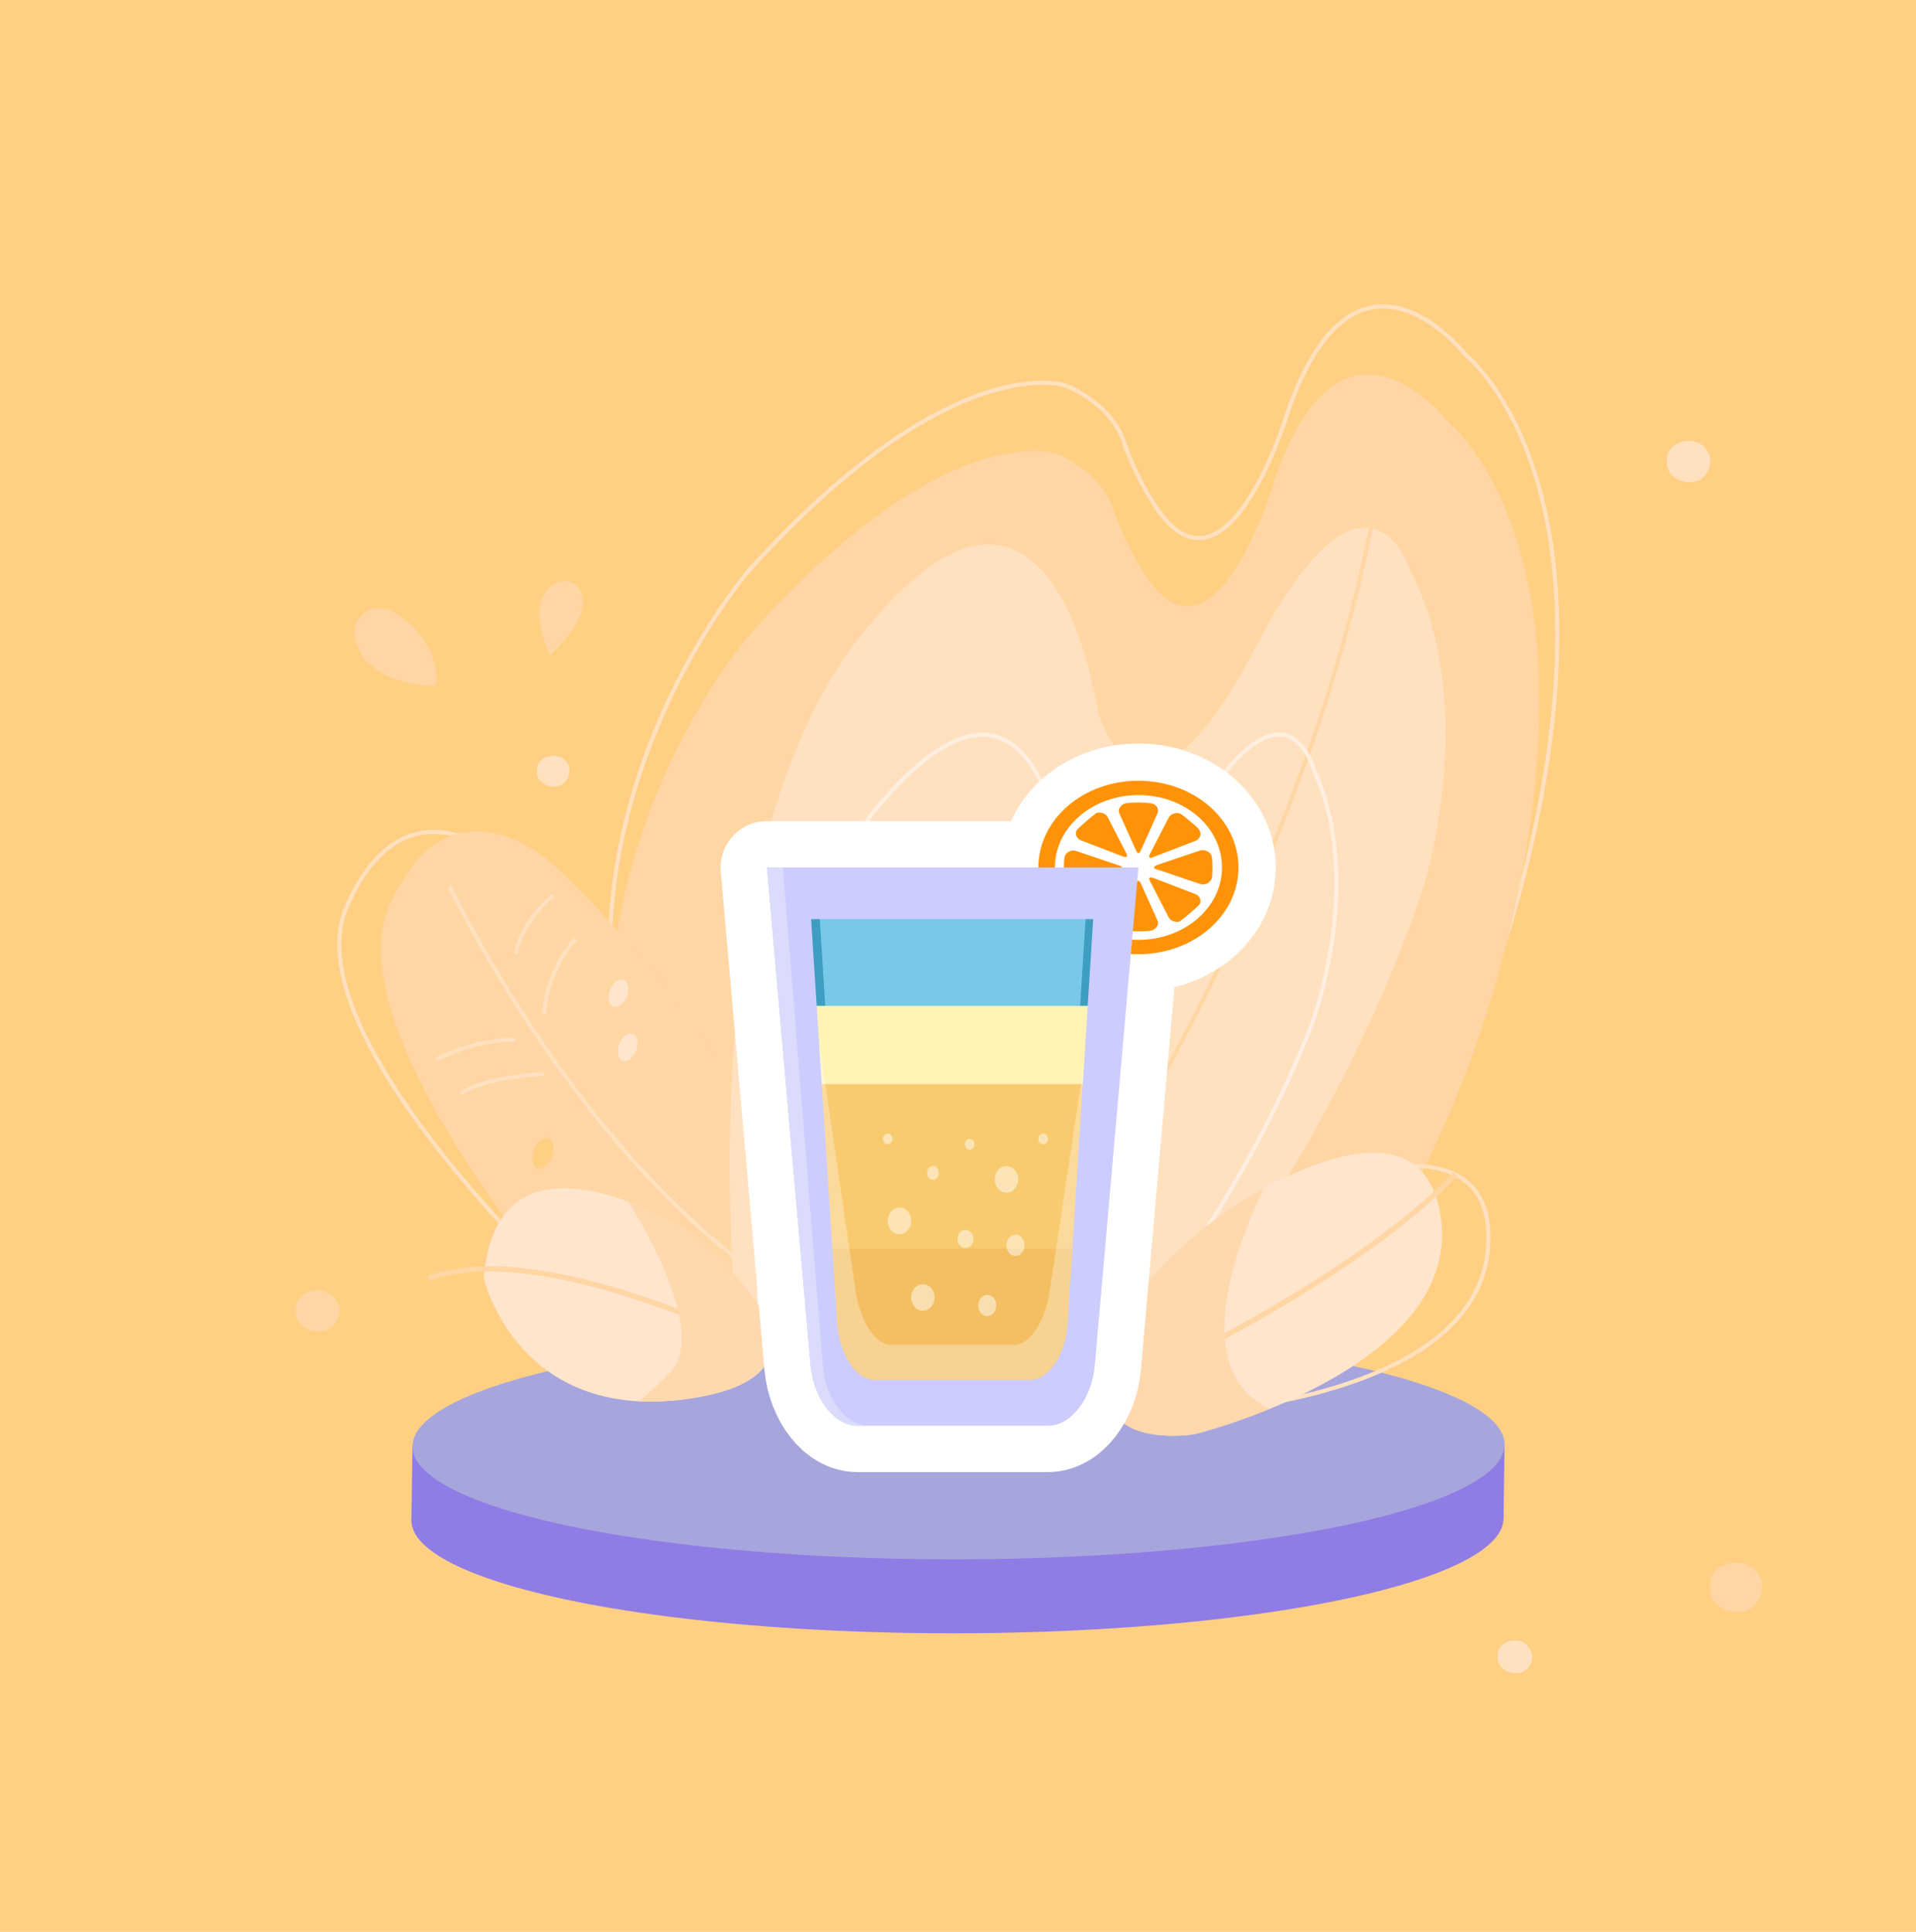 <?xml version="1.0" encoding="utf-8"?>
<!-- Generator: Adobe Illustrator 23.0.0, SVG Export Plug-In . SVG Version: 6.00 Build 0)  -->
<svg version="1.1" id="Capa_1" xmlns="http://www.w3.org/2000/svg" xmlns:xlink="http://www.w3.org/1999/xlink" x="0px" y="0px"
	 viewBox="0 0 360 363" style="enable-background:new 0 0 360 363;" xml:space="preserve">
<style type="text/css">
	.st0{fill:#FFD084;}
	.st1{fill:none;stroke:#FFE1C0;stroke-width:0.757;stroke-miterlimit:10;}
	.st2{fill:#FFD6A4;}
	.st3{fill:none;stroke:#FFE1C0;stroke-width:0.75;stroke-miterlimit:10;}
	.st4{fill:#FFE1C0;}
	.st5{fill:none;stroke:#FFD6A4;stroke-width:0.75;stroke-miterlimit:10;}
	.st6{fill:none;stroke:#FFEFE1;stroke-width:0.748;stroke-miterlimit:10;}
	.st7{fill:#8F7CE5;}
	.st8{fill:#A6A6DD;}
	.st9{fill:#FFE5CC;}
	.st10{fill:none;stroke:#FFD6A4;stroke-miterlimit:10;}
	.st11{clip-path:url(#SVGID_2_);fill:#FFD8AE;}
	.st12{clip-path:url(#SVGID_4_);fill:#FFD8AE;}
	.st13{fill:none;stroke:#FFFFFF;stroke-width:17.413;stroke-linejoin:round;stroke-miterlimit:10;}
	.st14{fill:none;stroke:#FFFFFF;stroke-width:14;stroke-miterlimit:10;}
	.st15{fill:#E5D3BD;}
	.st16{fill:#FE9307;}
	.st17{fill:#FFFFFF;}
	.st18{fill:#3D9EC1;}
	.st19{fill:#78C9E9;}
	.st20{fill:#FFF4B6;}
	.st21{fill:#F9CB70;}
	.st22{fill:#F4BF62;}
	.st23{opacity:0.3;fill:#FFFEFF;enable-background:new    ;}
	.st24{fill:#CCCCFF;}
	.st25{fill:#DBDBFC;}
	.st26{opacity:0.49;}
</style>
<g id="fondo">
	<g id="Rectángulo_556">
		<rect y="-0.1" class="st0" width="360" height="363.3"/>
		<rect x="0.5" y="0.4" class="st0" width="359" height="362.2"/>
	</g>
	<path class="st1" d="M228.1,263.3c0,0,44-35.1,59.7-104.9c15.8-69.8-12.4-91.7-12.4-91.7S254.9,40.3,242,77.3
		c0,0-11.1,37.2-24.4,18.6c0,0-4-5.6-6.5-13s-11-10.5-11-10.5s-21.4-7.3-59.4,34.8c0,0-30.9,35.9-25.5,83.1s10.5,56.8,10.5,56.8
		L228.1,263.3z"/>
	<path class="st2" d="M225.9,276.1c0,0,43.1-35.1,58.6-104.9s-12.2-91.7-12.2-91.7s-20.1-26.4-32.8,10.6c0,0-10.9,37.2-23.9,18.6
		c0,0-3.9-5.6-6.4-13s-10.8-10.5-10.8-10.5s-21-7.3-58.2,34.8c0,0-30.3,35.9-25,83.1s10.3,56.8,10.3,56.8L225.9,276.1z"/>
	<path class="st3" d="M114.9,250.6c0,0-61.2-54.4-49.7-80.4s30.9-7.5,30.9-7.5s25.7,22.6,47.9,63.9L114.9,250.6z"/>
	<path class="st2" d="M115.8,254.7c0,0-54.1-58.6-42.6-84.6s30.9-7.5,30.9-7.5s25.7,22.6,47.9,63.9L115.8,254.7z"/>
	<path class="st4" d="M206.4,270c0,0,41.3-44.5,60.9-102.8c0,0,11.1-34-2.3-60c0,0-8.2-25.8-29.3,14.8s-29.4,11.9-29.4,11.9
		s-8.1-59.5-44-15.2s-22.9,140.1-22.9,140.1L206.4,270z"/>
	<path class="st5" d="M191.1,246.3c0,0,54.4-73,68-155.4"/>
	<path class="st6" d="M195.3,271c0,0,33.9-33.6,51.3-78.9c0,0,9.9-26.4,0.3-47.4c0,0-5.5-20.6-23.5,10.6s-23.4,8.4-23.4,8.4
		s-4.3-47.2-33.9-13.5s-22.8,109.6-22.8,109.6L195.3,271z"/>
	<g>
		
			<ellipse transform="matrix(1 -1.876243e-03 1.876243e-03 1 -0.535 0.338)" class="st7" cx="179.9" cy="285.5" rx="102.6" ry="21.4"/>
		<polygon class="st7" points="282.5,285.3 282.7,271.4 77.5,271.8 77.3,285.7 		"/>
		
			<ellipse transform="matrix(1 -1.876243e-03 1.876243e-03 1 -0.509 0.338)" class="st8" cx="180.1" cy="271.6" rx="102.6" ry="21.4"/>
	</g>
	<path class="st3" d="M239.7,225.4c0,0,41.8-19.1,39.9,8.9s-53,30.9-53,30.9s-15.5-0.3-14.5-10.3C213.1,245,218.5,235.9,239.7,225.4
		z"/>
	<path class="st9" d="M229.9,227.9c0,0,37.6-26.4,40.9,1.5c3.2,27.9-46.4,40.1-46.4,40.1S209,272,208.2,262
		C207.3,252,211,242.1,229.9,227.9z"/>
	<path class="st10" d="M208.2,262c0,0,44.4-19.6,65.3-41.4"/>
	<g>
		<g>
			<g>
				<defs>
					<path id="SVGID_1_" d="M229.9,227.9c0,0,37.6-26.4,40.9,1.5c3.2,27.9-46.4,40.1-46.4,40.1S209,272,208.2,262
						C207.3,252,211,242.1,229.9,227.9z"/>
				</defs>
				<clipPath id="SVGID_2_">
					<use xlink:href="#SVGID_1_"  style="overflow:visible;"/>
				</clipPath>
				<path class="st11" d="M240.9,216.5c0,0-27.3,46.6,4.8,50c21.5,2.3-22.9,11.5-22.9,11.5l-20.3-4.6l-1.3-29.1l20-22.9L240.9,216.5
					z"/>
			</g>
		</g>
	</g>
	<g>
		<path class="st9" d="M128.2,230.7c0,0-34.9-21.9-37.3,9.5c0,0,6.5,28.1,39.9,22.4S128.2,230.7,128.2,230.7z"/>
	</g>
	<path class="st10" d="M143,253.3c0,0-40.9-21-62.4-13.1"/>
	<g>
		<g>
			<g>
				<defs>
					<path id="SVGID_3_" d="M128.2,230.7c0,0-34.9-21.9-37.3,9.5c0,0,6.5,28.1,39.9,22.4S128.2,230.7,128.2,230.7z"/>
				</defs>
				<clipPath id="SVGID_4_">
					<use xlink:href="#SVGID_3_"  style="overflow:visible;"/>
				</clipPath>
				<path class="st12" d="M124.1,223.3h-4h-3.6c0,0,17.6,26,9.4,34.6c-8.3,8.6-9.4,6.7-9.4,6.7l19.6,1.8l15.9-7.2l1.2-14.3l-16-11.9
					L124.1,223.3z"/>
			</g>
		</g>
	</g>
	<path class="st3" d="M84.5,166.6c0,0,21.6,45.3,54.6,70.4"/>
	<path class="st3" d="M103.9,168.3c0,0-5.4,4-7,10.8"/>
	<path class="st3" d="M108.2,176.4c0,0-5.3,5.3-6,14.2"/>
	<path class="st3" d="M96.9,195.4c0,0-6.3-0.5-14.9,3.6"/>
	<path class="st3" d="M102.2,201.8c0,0-10.9,0.4-15.6,3.7"/>
	<path class="st2" d="M109.5,112.7c0.1,4-3.4,7.8-6.2,10.4c-1-2.4-1.9-5-2-7.6c-0.1-2,0.7-4,2.2-5.3c0.5-0.4,1-0.8,1.7-0.9
		c0.4-0.1,0.7-0.2,1.1-0.2C108,109.3,109.4,110.9,109.5,112.7z"/>
	<path class="st2" d="M81.9,128.8c-3.1,0.3-9-1.1-11.6-3.3c-2.3-1.7-2.3-2.2-3.4-4.9c-1-2.7,0.6-5.9,3.6-6.2
		c1.5-0.2,3.1,0.2,4.3,1.1C79.1,118.4,82.6,123.4,81.9,128.8z"/>
	<path class="st4" d="M105.6,147.4c-1.9,1.1-5-0.2-4.7-2.6c-0.2-2.8,4.1-3.8,5.6-1.6C107.5,144.5,106.9,146.6,105.6,147.4z"/>
	<path class="st4" d="M319.5,90.1c-2.6,1.4-6.6-0.3-6.3-3.5c-0.2-3.8,5.5-5.1,7.4-2.1C322,86.2,321.3,88.9,319.5,90.1z"/>
	<path class="st2" d="M328.9,302.3c-3.1,1.7-7.9-0.3-7.6-4.2c-0.3-4.5,6.6-6.1,8.9-2.5C331.9,297.6,331,300.9,328.9,302.3z"/>
	<path class="st4" d="M286.4,314c-2,1.1-5.2-0.2-5-2.8c-0.2-3,4.3-4,5.8-1.7C288.4,311,287.9,313.1,286.4,314z"/>
	<path class="st2" d="M61.9,249.7c-2.6,1.4-6.6-0.3-6.3-3.5c-0.2-3.8,5.5-5.1,7.4-2.1C64.4,245.8,63.7,248.5,61.9,249.7z"/>
	
		<ellipse transform="matrix(0.351 -0.936 0.936 0.351 -99.171 230.027)" class="st9" cx="116.3" cy="186.5" rx="2.7" ry="1.7"/>
	
		<ellipse transform="matrix(0.351 -0.936 0.936 0.351 -107.577 238.206)" class="st9" cx="118" cy="196.7" rx="2.7" ry="1.7"/>
	
		<ellipse transform="matrix(0.351 -0.936 0.936 0.351 -136.482 236.264)" class="st0" cx="102.1" cy="216.5" rx="3" ry="1.8"/>
</g>
<g id="Capa_4">
	<g>
		<path class="st13" d="M147.1,163h-3l8.2,93.6c0.6,6.3,4.5,11.3,8.8,11.3h2.2h33.6c4.3,0,8.2-5,8.8-11.3l8.2-93.6H147.1z
			 M200.6,248.8c-0.4,5.9-3.6,10.5-7.1,10.5h-29.1c-3.5,0-6.6-4.6-7.1-10.5l-4.9-76.1h53L200.6,248.8z"/>
		<ellipse class="st14" cx="213.9" cy="163" rx="18.8" ry="16.3"/>
		<path class="st15" d="M151.4,185.8c-0.7-5,1.4,19.5,1.4,19.5l3.2,45.1c0.5,6.2,3.8,11.1,7.5,11.1h30.9c3.7,0,7.1-4.9,7.5-11.1
			l5.1-64.6L151.4,185.8L151.4,185.8z"/>
		<g>
			<path class="st16" d="M232.7,163c0,9-8.4,16.3-18.8,16.3c-10.4,0-18.8-7.3-18.8-16.3s8.4-16.3,18.8-16.3
				C224.2,146.7,232.7,153.9,232.7,163z"/>
			<path class="st17" d="M229.6,163c0,7.5-7,13.6-15.7,13.6s-15.7-6.1-15.7-13.6s7-13.6,15.7-13.6S229.6,155.4,229.6,163z"/>
			<g>
				<g>
					<g>
						<g>
							<g>
								<g>
									<path class="st16" d="M213.9,150.8c-2.2,0-2.6,0.2-2.6,0.2c-0.8,0.3-1.3,1.1-1,1.8l3.1,6.9c0.3,0.8,0.7,0.8,1,0l3.1-6.9
										c0.3-0.8-0.2-1.6-1-1.8C216.4,151,216,150.8,213.9,150.8z"/>
								</g>
							</g>
						</g>
						<g>
							<g>
								<g>
									<path class="st16" d="M213.9,175c2.2,0,2.6-0.2,2.6-0.2c0.8-0.3,1.3-1.1,1-1.8l-3.1-6.9c-0.3-0.8-0.8-0.8-1,0l-3.1,6.9
										c-0.3,0.8,0.2,1.6,1,1.8C211.3,174.9,211.7,175,213.9,175z"/>
								</g>
							</g>
						</g>
					</g>
					<g>
						<g>
							<g>
								<g>
									<path class="st16" d="M227.8,163c0-1.9-0.2-2.3-0.2-2.3c-0.3-0.7-1.3-1.1-2.1-0.9l-8,2.7c-0.9,0.3-0.9,0.7,0,0.9l8,2.7
										c0.9,0.3,1.8-0.2,2.1-0.9C227.7,165.1,227.8,164.8,227.8,163z"/>
								</g>
							</g>
						</g>
						<g>
							<g>
								<g>
									<path class="st16" d="M199.9,163c0,1.9,0.2,2.3,0.2,2.3c0.3,0.7,1.3,1.1,2.1,0.9l8-2.7c0.9-0.3,0.9-0.6,0-0.9l-8-2.7
										c-0.9-0.3-1.8,0.2-2.1,0.9C200.1,160.7,199.9,161.1,199.9,163z"/>
								</g>
							</g>
						</g>
					</g>
				</g>
				<g>
					<g>
						<g>
							<g>
								<g>
									<path class="st16" d="M223.7,154.4c-1.5-1.3-1.9-1.5-1.9-1.5c-0.8-0.3-1.8,0-2.2,0.7l-3.5,6.8c-0.4,0.7-0.1,1,0.7,0.6
										l7.8-3c0.8-0.3,1.2-1.2,0.8-1.9C225.4,156,225.3,155.7,223.7,154.4z"/>
								</g>
							</g>
						</g>
						<g>
							<g>
								<g>
									<path class="st16" d="M204,171.5c1.5,1.3,1.9,1.5,1.9,1.5c0.8,0.3,1.8,0,2.2-0.7l3.5-6.8c0.4-0.7,0.1-1-0.7-0.6l-7.8,3
										c-0.8,0.3-1.2,1.2-0.8,1.9C202.3,169.8,202.5,170.2,204,171.5z"/>
								</g>
							</g>
						</g>
					</g>
					<g>
						<g>
							<g>
								<g>
									<path class="st16" d="M223.7,171.5c1.5-1.3,1.7-1.6,1.7-1.6c0.4-0.7,0-1.6-0.8-1.9l-7.8-3c-0.8-0.3-1.1-0.1-0.7,0.6
										l3.5,6.8c0.4,0.7,1.4,1,2.2,0.7C221.8,172.9,222.2,172.8,223.7,171.5z"/>
								</g>
							</g>
						</g>
						<g>
							<g>
								<g>
									<path class="st16" d="M204,154.4c-1.5,1.3-1.7,1.6-1.7,1.6c-0.4,0.7,0,1.6,0.8,1.9l7.8,3c0.8,0.3,1.1,0.1,0.7-0.6l-3.5-6.8
										c-0.4-0.7-1.4-1-2.2-0.7C205.9,152.9,205.5,153.1,204,154.4z"/>
								</g>
							</g>
						</g>
					</g>
				</g>
			</g>
		</g>
		<path class="st18" d="M150.4,172.2l5.6,78.3c0.5,6.2,3.8,11.1,7.5,11.1h30.9c3.7,0,7.1-4.9,7.5-11.1l5.6-78.3H150.4z"/>
		<path class="st19" d="M154,172.2l4.9,78.3c0.4,6.2,3.3,11.1,6.6,11.1h27c3.2,0,6.2-4.9,6.6-11.1l4.9-78.3H154z"/>
		<path class="st20" d="M152.9,189C152.8,189,152.8,189,152.9,189l3.2,58.1c0.5,8,3.8,14.3,7.5,14.3h30.9c3.7,0,7.1-6.3,7.5-14.3
			l3.2-58.1H152.9z"/>
		<path class="st21" d="M153.5,203.7l2.5,43.5c0.5,8,3.8,14.3,7.5,14.3h30.9c3.7,0,7.1-6.3,7.5-14.3l2.5-43.5H153.5L153.5,203.7z"/>
		<path class="st22" d="M155.3,234.6l0.7,12.6c0.5,8,3.8,14.3,7.5,14.3h30.9c3.7,0,7.1-6.3,7.5-14.3l0.7-12.6L155.3,234.6
			L155.3,234.6z"/>
		<path class="st23" d="M152.9,189C152.8,189,152.8,189,152.9,189C152.8,189,152.8,189,152.9,189h52.4l-8.1,53.8
			c-0.9,5.7-3.8,9.9-6.6,9.9h-23.2c-2.8,0-5.7-4.2-6.6-9.9L152.9,189l3.2,58.1c0.5,8,3.8,14.3,7.5,14.3h30.9c3.7,0,7.1-6.3,7.5-14.3
			l3.2-58.1H152.9z"/>
		<path class="st24" d="M144.1,163l8.2,93.6c0.6,6.3,4.5,11.3,8.8,11.3h35.8c4.3,0,8.2-5,8.8-11.3l8.2-93.6H144.1z M200.6,248.8
			c-0.4,5.9-3.6,10.5-7.1,10.5h-29.1c-3.5,0-6.6-4.6-7.1-10.5l-4.9-76.1h53L200.6,248.8z"/>
		<g>
			<path class="st25" d="M154.6,256.6l-7.5-93.6h-3l8.2,93.6c0.6,6.3,4.5,11.3,8.8,11.3h2.2C159,267.9,155.1,263,154.6,256.6z"/>
		</g>
		<g class="st26">
			<ellipse class="st17" cx="190.8" cy="234" rx="1.7" ry="2"/>
			<ellipse class="st17" cx="182.2" cy="215" rx="0.9" ry="1"/>
			<ellipse class="st17" cx="166.8" cy="214" rx="0.9" ry="1"/>
			<ellipse class="st17" cx="196" cy="214" rx="0.9" ry="1"/>
			<ellipse class="st17" cx="169" cy="229.4" rx="2.2" ry="2.5"/>
			<ellipse class="st17" cx="173.4" cy="243.8" rx="2.2" ry="2.5"/>
			<ellipse class="st17" cx="181.4" cy="232.8" rx="1.5" ry="1.7"/>
			<ellipse class="st17" cx="175.3" cy="220.4" rx="1.1" ry="1.3"/>
			<ellipse class="st17" cx="189.1" cy="221.6" rx="2.2" ry="2.5"/>
			<ellipse class="st17" cx="185.5" cy="245.3" rx="1.7" ry="2"/>
		</g>
	</g>
</g>
</svg>
